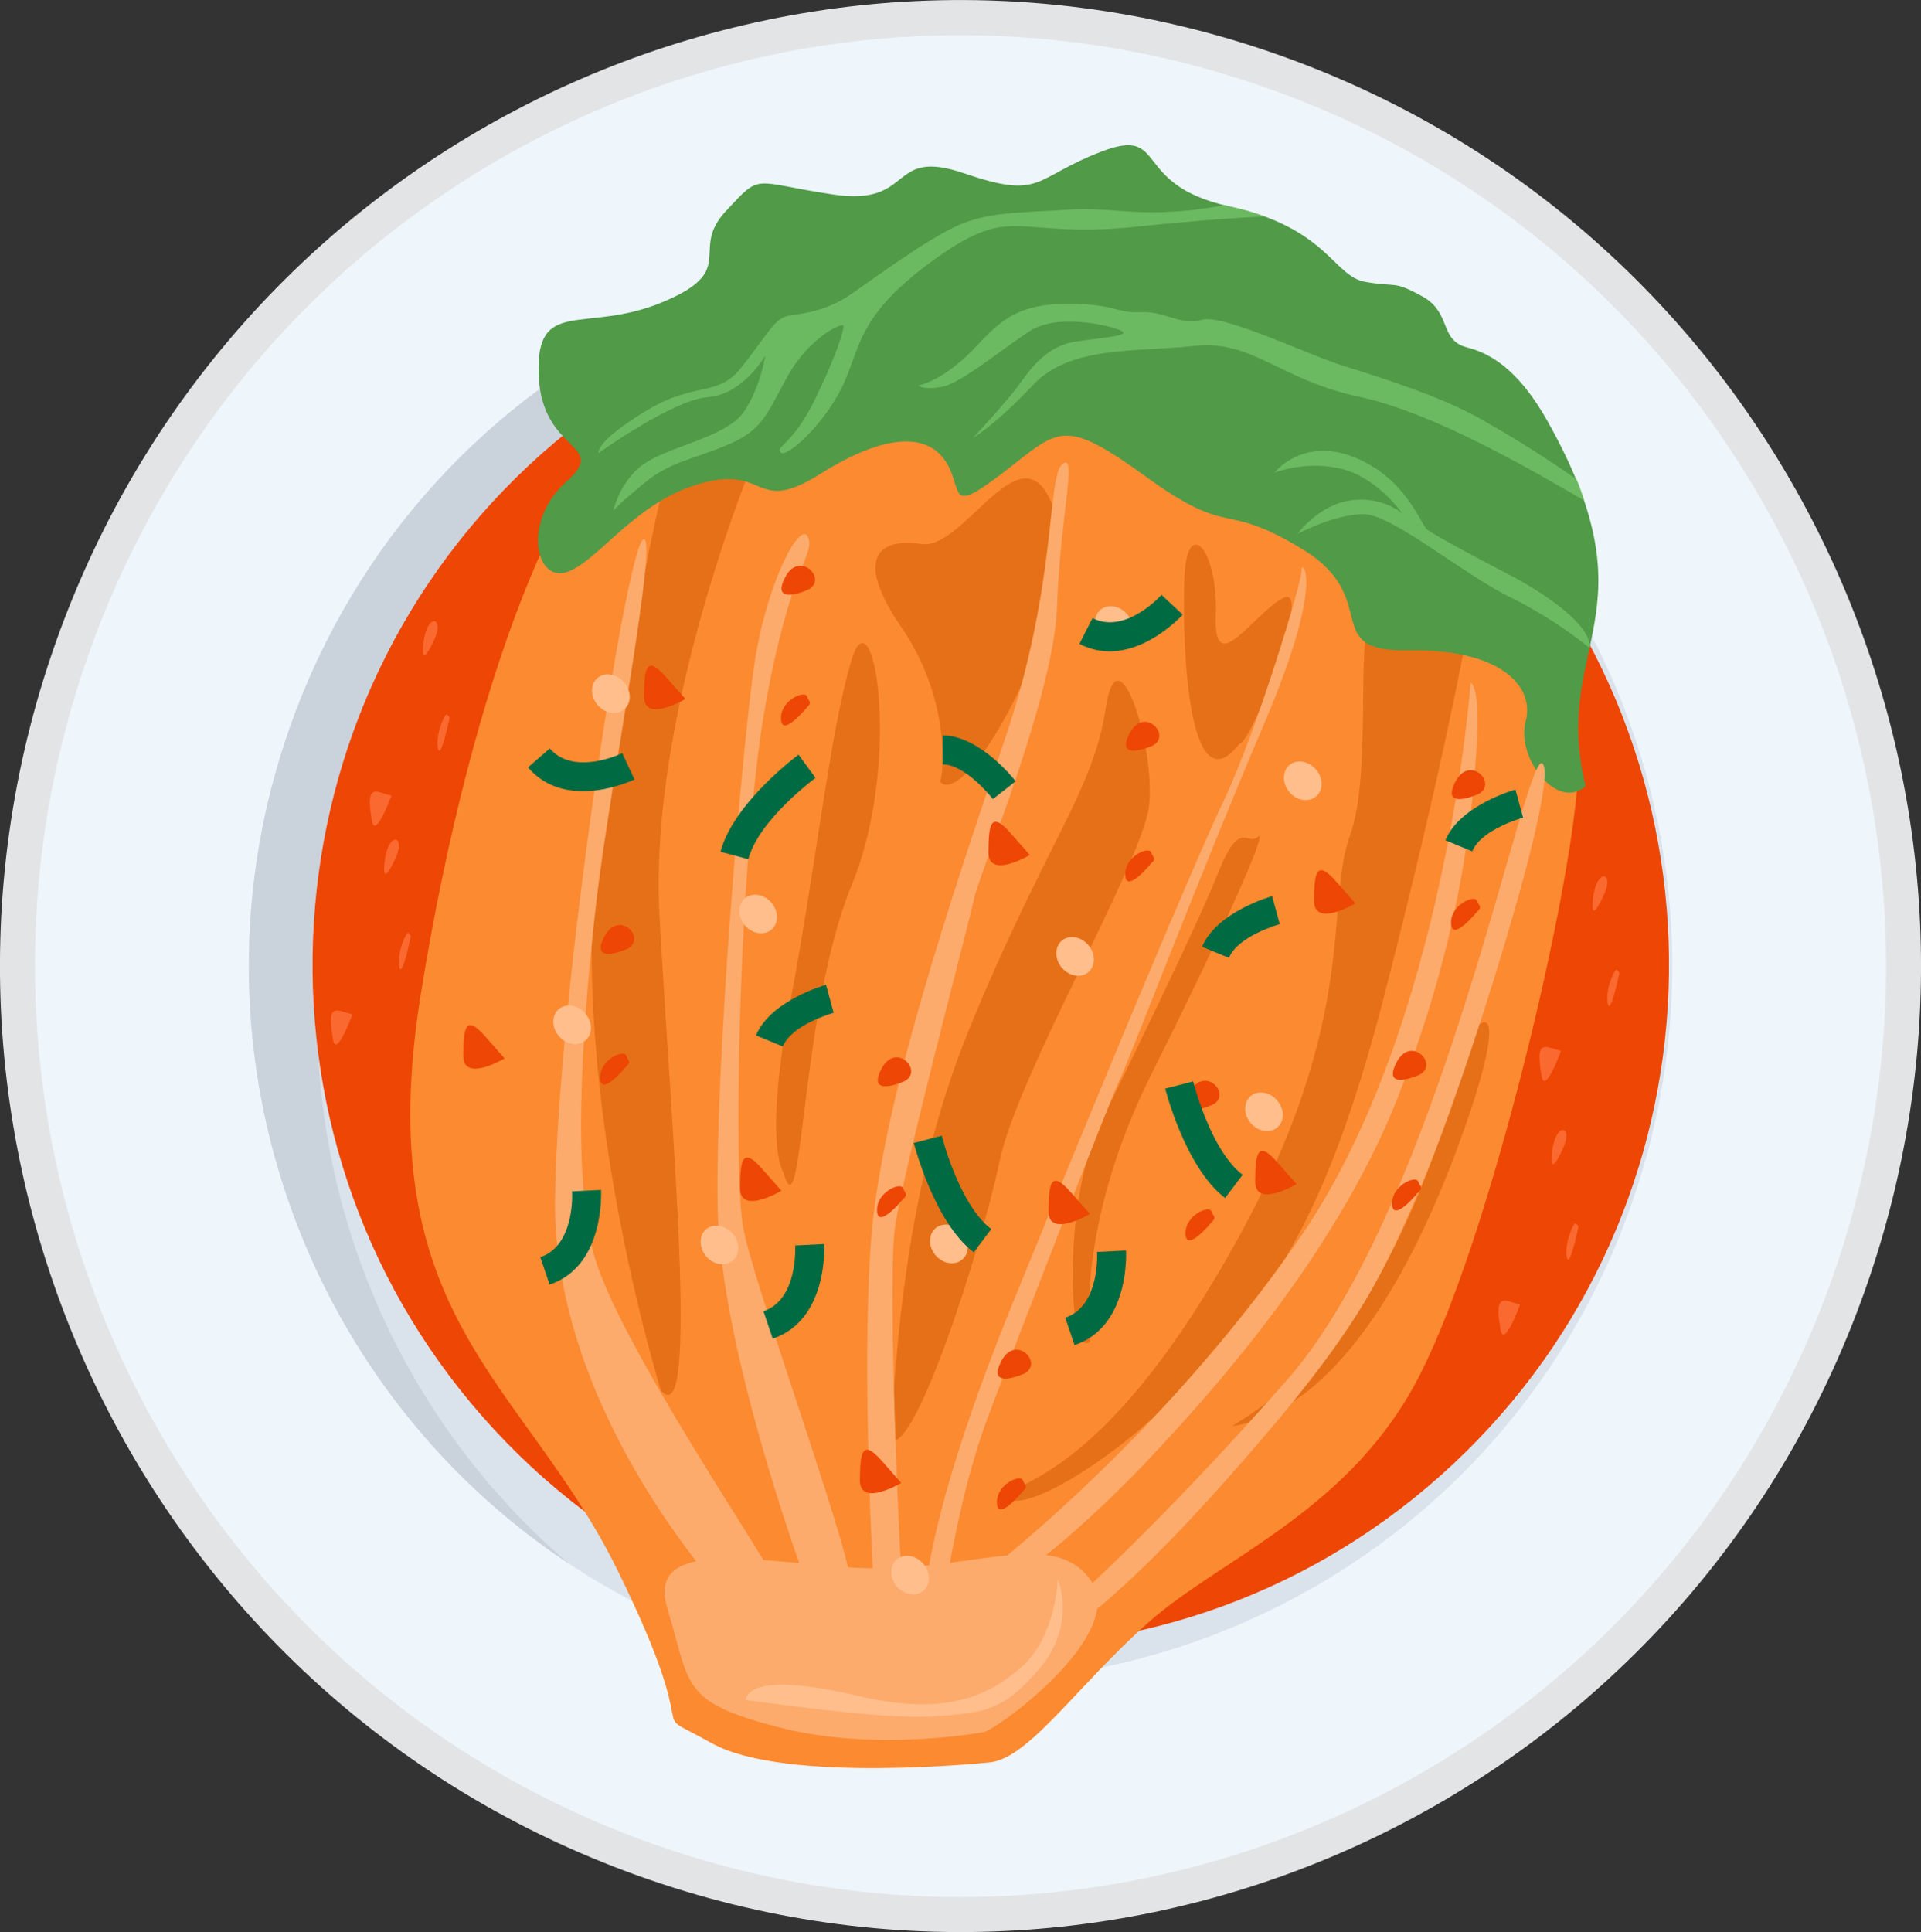 <?xml version="1.0" encoding="utf-8"?>
<!-- Generator: Adobe Illustrator 27.9.0, SVG Export Plug-In . SVG Version: 6.00 Build 0)  -->
<svg version="1.1" id="Layer_1" xmlns="http://www.w3.org/2000/svg" xmlns:xlink="http://www.w3.org/1999/xlink" x="0px" y="0px"
	 viewBox="0 0 95.21 95.75" style="enable-background:new 0 0 95.21 95.75;" xml:space="preserve">
<rect x="0" y="0" width="95.21" height="95.75" fill="#333333" stroke="none"/>
<style type="text/css">
	.st0{fill-rule:evenodd;clip-rule:evenodd;fill:#F4F5F7;}
	.st1{fill-rule:evenodd;clip-rule:evenodd;fill:#E3E4E9;}
	.st2{fill-rule:evenodd;clip-rule:evenodd;fill:#FF6224;}
	.st3{fill-rule:evenodd;clip-rule:evenodd;fill:#ED4605;}
	.st4{fill-rule:evenodd;clip-rule:evenodd;fill:#A60603;}
	.st5{fill-rule:evenodd;clip-rule:evenodd;fill:#865334;}
	.st6{fill:#BD8F4F;}
	.st7{fill:#CEA265;}
	.st8{fill-rule:evenodd;clip-rule:evenodd;fill:#A66A44;}
	.st9{fill-rule:evenodd;clip-rule:evenodd;fill:#542E17;}
	.st10{fill-rule:evenodd;clip-rule:evenodd;fill:#663B20;}
	.st11{fill:#519A48;}
	.st12{fill-rule:evenodd;clip-rule:evenodd;fill:#F5DEB6;}
	.st13{fill:#FFF3DA;}
	.st14{fill:#FA692F;}
	.st15{fill:#EFD05C;}
	.st16{fill-rule:evenodd;clip-rule:evenodd;fill:#2E2D33;}
	.st17{fill-rule:evenodd;clip-rule:evenodd;fill:#4D4C52;}
	.st18{fill-rule:evenodd;clip-rule:evenodd;fill:#828287;}
	.st19{fill-rule:evenodd;clip-rule:evenodd;fill:#D23508;}
	.st20{fill-rule:evenodd;clip-rule:evenodd;fill:#BA2D06;}
	.st21{fill-rule:evenodd;clip-rule:evenodd;fill:#B52E1A;}
	.st22{fill-rule:evenodd;clip-rule:evenodd;fill:#E69B4C;}
	.st23{fill-rule:evenodd;clip-rule:evenodd;fill:#EB7538;}
	.st24{fill-rule:evenodd;clip-rule:evenodd;fill:#DB662C;}
	.st25{fill-rule:evenodd;clip-rule:evenodd;fill:#66666B;}
	.st26{fill-rule:evenodd;clip-rule:evenodd;fill:#DB5128;}
	.st27{fill-rule:evenodd;clip-rule:evenodd;fill:#F7B268;}
	.st28{fill-rule:evenodd;clip-rule:evenodd;fill:#CC3D26;}
	.st29{fill-rule:evenodd;clip-rule:evenodd;fill:#D9B685;}
	.st30{fill-rule:evenodd;clip-rule:evenodd;fill:#FFECD1;}
	.st31{fill-rule:evenodd;clip-rule:evenodd;fill:#358541;}
	.st32{fill-rule:evenodd;clip-rule:evenodd;fill:#26632F;}
	.st33{fill-rule:evenodd;clip-rule:evenodd;fill:#FFCCB5;}
	.st34{fill-rule:evenodd;clip-rule:evenodd;fill:#F2B922;}
	.st35{fill-rule:evenodd;clip-rule:evenodd;fill:#F3CD2E;}
	.st36{fill-rule:evenodd;clip-rule:evenodd;fill:#FAF19B;}
	.st37{fill-rule:evenodd;clip-rule:evenodd;fill:#F3FFD9;}
	.st38{fill-rule:evenodd;clip-rule:evenodd;fill:#D1E3AA;}
	.st39{fill-rule:evenodd;clip-rule:evenodd;fill:#85522E;}
	.st40{fill-rule:evenodd;clip-rule:evenodd;fill:#C77B45;}
	.st41{fill-rule:evenodd;clip-rule:evenodd;fill:#A36539;}
	.st42{fill-rule:evenodd;clip-rule:evenodd;}
	.st43{fill-rule:evenodd;clip-rule:evenodd;fill:#C7C7C9;}
	.st44{fill-rule:evenodd;clip-rule:evenodd;fill:#99441D;}
	.st45{fill-rule:evenodd;clip-rule:evenodd;fill:#6B2605;}
	.st46{fill-rule:evenodd;clip-rule:evenodd;fill:#AD5025;}
	.st47{fill-rule:evenodd;clip-rule:evenodd;fill:#C75925;}
	.st48{fill-rule:evenodd;clip-rule:evenodd;fill:#B5582D;}
	.st49{fill-rule:evenodd;clip-rule:evenodd;fill:#519A48;}
	.st50{fill-rule:evenodd;clip-rule:evenodd;fill:#FBD5B0;}
	.st51{fill:#E8BC90;}
	.st52{fill-rule:evenodd;clip-rule:evenodd;fill:#7A3312;}
	.st53{fill-rule:evenodd;clip-rule:evenodd;fill:#FA7D44;}
	.st54{fill-rule:evenodd;clip-rule:evenodd;fill:#FCE38F;}
	.st55{fill-rule:evenodd;clip-rule:evenodd;fill:#464AA6;}
	.st56{fill-rule:evenodd;clip-rule:evenodd;fill:#00C36C;}
	.st57{fill-rule:evenodd;clip-rule:evenodd;fill:#006B43;}
	.st58{fill-rule:evenodd;clip-rule:evenodd;fill:#C5C6C9;}
	.st59{fill-rule:evenodd;clip-rule:evenodd;fill:#FFC250;}
	.st60{fill-rule:evenodd;clip-rule:evenodd;fill:#FFD177;}
	.st61{fill:#FFE7B8;}
	.st62{fill-rule:evenodd;clip-rule:evenodd;fill:#3A3940;}
	.st63{fill-rule:evenodd;clip-rule:evenodd;fill:#F7C35B;}
	.st64{fill-rule:evenodd;clip-rule:evenodd;fill:#BF9A76;}
	.st65{fill-rule:evenodd;clip-rule:evenodd;fill:#452508;}
	.st66{fill-rule:evenodd;clip-rule:evenodd;fill:#BF8B24;}
	.st67{fill-rule:evenodd;clip-rule:evenodd;fill:#C44918;}
	.st68{fill-rule:evenodd;clip-rule:evenodd;fill:#E6AC37;}
	.st69{fill-rule:evenodd;clip-rule:evenodd;fill:#522C0B;}
	.st70{fill-rule:evenodd;clip-rule:evenodd;fill:#E6551C;}
	.st71{fill-rule:evenodd;clip-rule:evenodd;fill:#EDD4A1;}
	.st72{fill-rule:evenodd;clip-rule:evenodd;fill:#784212;}
	.st73{fill-rule:evenodd;clip-rule:evenodd;fill:#F77745;}
	.st74{fill-rule:evenodd;clip-rule:evenodd;fill:#66380F;}
	.st75{fill-rule:evenodd;clip-rule:evenodd;fill:#995B25;}
	.st76{fill-rule:evenodd;clip-rule:evenodd;fill:#FF4F0C;}
	.st77{fill-rule:evenodd;clip-rule:evenodd;fill:#FAD58C;}
	.st78{fill-rule:evenodd;clip-rule:evenodd;fill:#FFF3DA;}
	.st79{fill-rule:evenodd;clip-rule:evenodd;fill:#D3D4D6;}
	.st80{fill-rule:evenodd;clip-rule:evenodd;fill:#EEF5FB;}
	.st81{fill-rule:evenodd;clip-rule:evenodd;fill:#DAE3EB;}
	.st82{fill-rule:evenodd;clip-rule:evenodd;fill:#C8CED4;}
	.st83{fill-rule:evenodd;clip-rule:evenodd;fill:#CAD3DB;}
	.st84{fill-rule:evenodd;clip-rule:evenodd;fill:#FDD657;}
	.st85{fill-rule:evenodd;clip-rule:evenodd;fill:#F0C330;}
	.st86{fill-rule:evenodd;clip-rule:evenodd;fill:#315E38;}
	.st87{fill-rule:evenodd;clip-rule:evenodd;fill:#99AE4C;}
	.st88{fill-rule:evenodd;clip-rule:evenodd;fill:#D6E0E8;}
	.st89{fill-rule:evenodd;clip-rule:evenodd;fill:#FFD6C7;}
	.st90{fill-rule:evenodd;clip-rule:evenodd;fill:#BD7E18;}
	.st91{fill-rule:evenodd;clip-rule:evenodd;fill:#D5962F;}
	.st92{fill-rule:evenodd;clip-rule:evenodd;fill:#E6A947;}
	.st93{fill-rule:evenodd;clip-rule:evenodd;fill:#EDB356;}
	.st94{fill-rule:evenodd;clip-rule:evenodd;fill:#DBB97F;}
	.st95{fill-rule:evenodd;clip-rule:evenodd;fill:#EACB97;}
	.st96{fill-rule:evenodd;clip-rule:evenodd;fill:#E3BF81;}
	.st97{fill:#333333;}
	.st98{fill-rule:evenodd;clip-rule:evenodd;fill:#754528;}
	.st99{fill:#242323;}
	.st100{fill-rule:evenodd;clip-rule:evenodd;fill:#E3E4E6;}
	.st101{fill-rule:evenodd;clip-rule:evenodd;fill:#FC8A31;}
	.st102{fill-rule:evenodd;clip-rule:evenodd;fill:#E67017;}
	.st103{fill-rule:evenodd;clip-rule:evenodd;fill:#6BBA61;}
	.st104{fill-rule:evenodd;clip-rule:evenodd;fill:#FCAB6D;}
	.st105{fill-rule:evenodd;clip-rule:evenodd;fill:#FFBE8C;}
	.st106{fill:#006B43;}
	.st107{fill-rule:evenodd;clip-rule:evenodd;fill:#FA692F;}
	.st108{fill-rule:evenodd;clip-rule:evenodd;fill:#9E3E03;}
	.st109{fill-rule:evenodd;clip-rule:evenodd;fill:#C27100;}
	.st110{fill-rule:evenodd;clip-rule:evenodd;fill:#B34602;}
	.st111{fill-rule:evenodd;clip-rule:evenodd;fill:#D68007;}
	.st112{fill-rule:evenodd;clip-rule:evenodd;fill:#FDFEFF;}
	.st113{fill-rule:evenodd;clip-rule:evenodd;fill:#A66805;}
	.st114{fill-rule:evenodd;clip-rule:evenodd;fill:#CC4F00;}
	.st115{fill-rule:evenodd;clip-rule:evenodd;fill:#E68B09;}
	.st116{fill-rule:evenodd;clip-rule:evenodd;fill:#123618;}
	.st117{fill-rule:evenodd;clip-rule:evenodd;fill:#1C4622;}
	.st118{fill:#1C4622;}
	.st119{fill:#315E38;}
	.st120{fill-rule:evenodd;clip-rule:evenodd;fill:#D7D7DB;}
	.st121{fill-rule:evenodd;clip-rule:evenodd;fill:#FFFFFF;}
	.st122{fill-rule:evenodd;clip-rule:evenodd;fill:#C8CAC9;}
	.st123{fill-rule:evenodd;clip-rule:evenodd;fill:#B3B0A9;}
	.st124{fill-rule:evenodd;clip-rule:evenodd;fill:#E8DFE0;}
	.st125{fill-rule:evenodd;clip-rule:evenodd;fill:#AD8F8C;}
	.st126{fill-rule:evenodd;clip-rule:evenodd;fill:#BE9F9C;}
	.st127{fill-rule:evenodd;clip-rule:evenodd;fill:#5E4830;}
	.st128{fill:#96735A;}
	.st129{fill:#AD866B;}
	.st130{fill:#C5A189;}
	.st131{fill-rule:evenodd;clip-rule:evenodd;fill:#69523A;}
	.st132{fill-rule:evenodd;clip-rule:evenodd;fill:#DBDBDB;}
	.st133{fill-rule:evenodd;clip-rule:evenodd;fill:#F2F2F2;}
	.st134{fill-rule:evenodd;clip-rule:evenodd;fill:#6F952E;}
	.st135{fill-rule:evenodd;clip-rule:evenodd;fill:#D4E2A5;}
	.st136{fill-rule:evenodd;clip-rule:evenodd;fill:#C8D384;}
	.st137{fill-rule:evenodd;clip-rule:evenodd;fill:#F8FDFF;}
	.st138{fill-rule:evenodd;clip-rule:evenodd;fill:#F7D981;}
	.st139{fill-rule:evenodd;clip-rule:evenodd;fill:#FDE396;}
	.st140{fill-rule:evenodd;clip-rule:evenodd;fill:#E7A96E;}
	.st141{fill-rule:evenodd;clip-rule:evenodd;fill:#BA7E47;}
	.st142{fill:#FFFFFF;}
	.st143{fill-rule:evenodd;clip-rule:evenodd;fill:#C5A189;}
	.st144{fill-rule:evenodd;clip-rule:evenodd;fill:#951806;}
	.st145{fill-rule:evenodd;clip-rule:evenodd;fill:#801303;}
	.st146{fill-rule:evenodd;clip-rule:evenodd;fill:#D4510D;}
	.st147{fill-rule:evenodd;clip-rule:evenodd;fill:#E6C18A;}
	.st148{fill-rule:evenodd;clip-rule:evenodd;fill:#D59D5E;}
	.st149{fill-rule:evenodd;clip-rule:evenodd;fill:#D47507;}
	.st150{fill-rule:evenodd;clip-rule:evenodd;fill:#E38D2B;}
	.st151{fill-rule:evenodd;clip-rule:evenodd;fill:#BD6704;}
	.st152{fill-rule:evenodd;clip-rule:evenodd;fill:#E8891C;}
	.st153{fill-rule:evenodd;clip-rule:evenodd;fill:#D56400;}
	.st154{fill-rule:evenodd;clip-rule:evenodd;fill:#E6844E;}
	.st155{fill-rule:evenodd;clip-rule:evenodd;fill:#F1E2BB;}
	.st156{fill:#A33803;}
	.st157{fill-rule:evenodd;clip-rule:evenodd;fill:#A33803;}
	.st158{fill-rule:evenodd;clip-rule:evenodd;fill:#B54306;}
	.st159{fill-rule:evenodd;clip-rule:evenodd;fill:#EA6321;}
	.st160{fill-rule:evenodd;clip-rule:evenodd;fill:#821909;}
	.st161{fill-rule:evenodd;clip-rule:evenodd;fill:#C44B0E;}
	.st162{fill-rule:evenodd;clip-rule:evenodd;fill:#B3320E;}
	.st163{fill-rule:evenodd;clip-rule:evenodd;fill:#BA874D;}
	.st164{fill-rule:evenodd;clip-rule:evenodd;fill:#6F351B;}
	.st165{fill-rule:evenodd;clip-rule:evenodd;fill:#5C2C15;}
	.st166{fill-rule:evenodd;clip-rule:evenodd;fill:#FA8950;}
	.st167{fill-rule:evenodd;clip-rule:evenodd;fill:#5E401D;}
	.st168{fill:#D59D5E;}
	.st169{fill:#BA874D;}
	.st170{fill:#E4C292;}
	.st171{fill:#EA6321;}
	.st172{fill:#FA8950;}
	.st173{fill-rule:evenodd;clip-rule:evenodd;fill:#8C5B34;}
	.st174{fill:#CF9470;}
	.st175{fill-rule:evenodd;clip-rule:evenodd;fill:#AA7448;}
	.st176{fill:#EFB795;}
	.st177{fill-rule:evenodd;clip-rule:evenodd;fill:#C9D98B;}
	.st178{fill-rule:evenodd;clip-rule:evenodd;fill:#93B04A;}
	.st179{fill-rule:evenodd;clip-rule:evenodd;fill:#D1E18E;}
	.st180{fill-rule:evenodd;clip-rule:evenodd;fill:#ABCB5C;}
	.st181{fill-rule:evenodd;clip-rule:evenodd;fill:#F0DEAD;}
	.st182{fill-rule:evenodd;clip-rule:evenodd;fill:#DEBA59;}
	.st183{fill-rule:evenodd;clip-rule:evenodd;fill:#E6D3A1;}
	.st184{fill-rule:evenodd;clip-rule:evenodd;fill:#FFF3D3;}
	.st185{fill-rule:evenodd;clip-rule:evenodd;fill:#F7D474;}
	.st186{fill-rule:evenodd;clip-rule:evenodd;fill:#A86046;}
	.st187{fill-rule:evenodd;clip-rule:evenodd;fill:#CF0200;}
	.st188{fill-rule:evenodd;clip-rule:evenodd;fill:#FF2D29;}
	.st189{fill-rule:evenodd;clip-rule:evenodd;fill:#43983E;}
	.st190{fill-rule:evenodd;clip-rule:evenodd;fill:#136B29;}
	.st191{fill-rule:evenodd;clip-rule:evenodd;fill:#D1E694;}
	.st192{fill-rule:evenodd;clip-rule:evenodd;fill:#218239;}
	.st193{fill-rule:evenodd;clip-rule:evenodd;fill:#035C3B;}
	.st194{fill-rule:evenodd;clip-rule:evenodd;fill:#54A051;}
	.st195{fill-rule:evenodd;clip-rule:evenodd;fill:#FFCBA3;}
	.st196{fill-rule:evenodd;clip-rule:evenodd;fill:#EB9350;}
	.st197{fill:#EB9350;}
	.st198{fill-rule:evenodd;clip-rule:evenodd;fill:#BDBDBB;}
	.st199{fill-rule:evenodd;clip-rule:evenodd;fill:#A15E23;}
</style>
<path class="st100" d="M63.57,2.79c24.76,8.87,37.69,36.24,28.87,61.14c-8.82,24.9-36.04,37.9-60.8,29.03
	C6.88,84.1-6.05,56.72,2.77,31.82C11.59,6.92,38.81-6.08,63.57,2.79L63.57,2.79z"/>
<path class="st80" d="M62.99,4.43c23.86,8.54,36.32,34.92,27.82,58.92c-8.5,23.99-34.73,36.52-58.59,27.98
	C8.36,82.78-4.09,56.4,4.4,32.4C12.9,8.41,39.13-4.12,62.99,4.43L62.99,4.43z"/>
<path class="st81" d="M59.44,14.47c18.35,6.57,27.92,26.85,21.39,45.3c-6.53,18.45-26.7,28.08-45.05,21.51
	c-18.35-6.57-27.92-26.85-21.39-45.3C20.92,17.53,41.09,7.9,59.44,14.47L59.44,14.47z"/>
<path class="st83" d="M59.44,14.47c4.13,1.48,7.81,3.65,10.97,6.34c-2.32-1.53-4.85-2.81-7.58-3.79
	c-18.35-6.57-38.52,3.06-45.05,21.51c-5.06,14.3-0.45,29.7,10.42,38.96c-13.26-8.77-19.38-25.8-13.81-41.51
	C20.92,17.53,41.09,7.9,59.44,14.47L59.44,14.47z"/>
<path class="st3" d="M71.38,73.14c-13.9,12.37-35.15,11.06-47.45-2.92c-12.3-13.98-11-35.35,2.9-47.72
	c13.9-12.37,35.15-11.06,47.45,2.92S85.29,60.77,71.38,73.14L71.38,73.14z"/>
<path class="st101" d="M49.13,87.33c0,0-10.2,1.09-13.85-0.94c-3.64-2.03-0.05,0.81-4.68-8.59c-4.63-9.4-12.34-12.48-9.74-28.56
	c2.59-16.08,7.29-26.88,10.5-28.04c3.21-1.16,6.43-2.49,13.31-0.62s16.24-1.53,23.16,4.04c6.93,5.57,10.88,8.34,10.32,14.62
	c-0.55,6.27-4.57,23.11-8.07,29.45c-3.5,6.34-9.67,8.6-13.18,11.73C53.4,83.53,51.07,87.04,49.13,87.33L49.13,87.33z"/>
<path class="st102" d="M32.76,68.91c0,0-4.99-15.96-2.94-28.32c2.05-12.37,3.46-20.08,4.64-20.28c1.18-0.2,3.42,1.2,3.42,1.2
	s-5.78,13.22-5.19,23.88C33.27,56.05,34.69,71.11,32.76,68.91L32.76,68.91z"/>
<path class="st102" d="M49.84,74.12c0.95-0.84,5.2-1.39,11.39-12.51c6.19-11.12,4.43-16.77,5.67-20.17
	c1.24-3.4,0.07-11.06,1.37-11.51c1.3-0.45,4.45,1.41,4.45,1.41s-1.16,6.56-4.15,18.15c-3,11.58-5.9,14.86-9.51,18.87
	C55.44,72.36,50.36,75.27,49.84,74.12L49.84,74.12z"/>
<path class="st102" d="M44.03,71.3c0.43-1.82,0.29-11.22,4.01-20.31c3.72-9.09,6.15-11.76,6.76-15.88c0.61-4.11,2.49,2.02,2.15,4.84
	c-0.35,2.82-6.53,13.33-7.41,17.61C48.64,61.84,45.2,72.63,44.03,71.3L44.03,71.3z"/>
<path class="st102" d="M38.82,58.08c0,0-0.99-1.33,0.36-8.48c1.34-7.15,1.95-13.3,3.02-16.88c1.07-3.59,2.56,4.95,0,11.18
	C39.64,50.13,39.81,61.51,38.82,58.08L38.82,58.08z"/>
<path class="st102" d="M61.06,70.68c0.24-0.21,4.9-2.57,8.1-8.99c3.2-6.42,2.76-9.51,3.91-10.7c1.15-1.19,1.02,0.88-0.8,5.81
	C70.48,61.63,66.77,69.78,61.06,70.68L61.06,70.68z"/>
<path class="st102" d="M54.03,66.48c0,0-0.8-5.57,3.03-13.23c3.83-7.66,5.82-12.25,5.29-11.78c-0.53,0.47-0.9-0.92-1.96,1.75
	c-1.06,2.66-4.05,8.75-5.87,12.49C52.69,59.45,52.91,67.48,54.03,66.48L54.03,66.48z"/>
<path class="st102" d="M46.59,38.74c0.21-0.53,0.48-4.16-1.91-7.65c-2.39-3.48-1.12-4.45,1.01-4.13c2.14,0.31,5.08-6.14,6.56-1.67
	C53.73,29.75,47.95,40.28,46.59,38.74L46.59,38.74z"/>
<path class="st102" d="M61.43,36.86c0.62-0.06,3.65-7.94,2.2-7.24c-1.45,0.7-3.5,4.16-3.37,0.88c0.13-3.28-1.46-5.04-1.56-1.78
	C58.58,31.98,58.89,40.13,61.43,36.86L61.43,36.86z"/>
<path class="st49" d="M78.59,38.96c-1.73-7,3.51-8.47-1.88-18.07c-1.27-2.26-2.58-3.32-3.99-3.67c-1.41-0.36-0.75-1.71-2.22-2.53
	c-1.48-0.81-1.23-0.44-2.83-0.72c-1.6-0.28-1.86-2.68-6.77-3.75C56,9.14,57.93,6.23,54.57,7.52c-3.36,1.29-2.89,2.4-6.75,1.08
	c-3.86-1.33-2.43,1.65-6.52,1.04c-4.09-0.61-3.52-1.12-5.34,0.84c-1.82,1.96,0.7,2.91-3.14,4.5c-3.84,1.59-6.27-0.3-6.12,3.61
	c0.15,3.91,3.53,3.36,1.36,5.29c-2.17,1.93-1.53,5.03,0.06,4.46c1.59-0.57,3.39-3.52,6.67-4.4c3.28-0.88,2.59,1.6,5.86-0.45
	c3.26-2.05,5.32-2.02,6.23-0.61c0.9,1.41,0.01,2.71,2.84,0.54c2.82-2.17,2.94-2.79,7.16,0.26c4.22,3.05,3.66,1.09,7.68,3.54
	c4.02,2.45,0.77,5.1,5.26,5.01c4.49-0.08,6.26,1.74,5.8,3.51C75.12,37.52,77.17,40.22,78.59,38.96L78.59,38.96z"/>
<path class="st103" d="M78.52,24.8c-0.12-0.32-0.2-0.66-0.4-1.07c-1.33-0.9-2.59-1.75-4.63-2.91c-2.04-1.17-5.05-2.11-6.88-2.68
	c-1.83-0.57-6.02-2.61-7.05-2.29c-1.03,0.32-1.76-0.44-3.04-0.38c-1.28,0.06-1.33-0.5-4.09-0.4c-2.76,0.1-3.47,1.68-4.77,2.8
	c-1.3,1.12-2.16,1.24-2.16,1.24s0.3,0.24,1.23,0.05c0.93-0.19,2.88-1.82,4.32-2.76c1.44-0.94,4.32-0.19,4.59,0.03
	c0.28,0.22-0.98,0.3-2.29,0.49c-1.31,0.19-2.1,1.1-2.75,2.02c-0.65,0.92-2.38,2.77-2.38,2.77s1.16-0.69,3-2.65
	c1.83-1.95,5.15-1.6,7.99-1.92c2.84-0.32,4.23,1.69,8.14,2.52C71.26,20.5,76.29,23.53,78.52,24.8L78.52,24.8z M62.69,10.73
	c-0.52-0.19-1.11-0.36-1.79-0.51c-0.07-0.02-0.14-0.03-0.21-0.05c-4.03,0.73-5.34,0.06-7.79,0.22c-2.58,0.17-4.04,0.11-5.61,0.87
	c-1.57,0.76-3.85,2.45-5.11,3.32c-1.26,0.87-2.42,0.95-3.11,1.07c-0.69,0.12-1.09,1.02-2.32,2.55c-1.22,1.54-2.23,0.64-4.76,2.18
	c-2.53,1.54-2.32,2.07-2.32,2.07s3.68-2.64,5.42-2.77c1.75-0.13,2.84-2.06,2.84-2.06s-0.22,1.53-1.04,2.76
	c-0.82,1.24-3.53,1.7-4.84,2.52c-1.31,0.82-1.65,2.4-1.65,2.4s0.31-0.36,1.57-1.39c1.25-1.03,2.38-1.14,4.1-1.87
	c1.73-0.73,1.91-1.48,2.97-3.4c1.06-1.92,2.79-2.74,2.77-2.47c-0.02,0.27-0.33,1.4-1.43,3.65c-1.1,2.25-1.96,2.29-1.69,2.6
	c0.27,0.31,2.15-1.36,3.07-3.29c0.92-1.93,0.69-3.51,4.62-6.32c3.93-2.81,3.91-0.93,9.99-1.58C59.6,10.9,61.56,10.77,62.69,10.73
	L62.69,10.73z"/>
<path class="st104" d="M48.79,85.83c0,0-5.36,1.03-10.23-0.24c-4.87-1.28-4.31-2.03-5.48-5.87c-0.44-1.45,0.2-2.1,1.43-2.35
	c-2.27-2.91-7.12-10.05-7-18.02c0.16-10.4,3.52-32.03,4.36-32.61c0.84-0.58-1.68,12.5-2.29,17.76c-0.61,5.27-1.31,13.26-0.17,17.58
	c0.97,3.68,6.47,12.02,8.43,15.23c0.57,0.04,1.17,0.1,1.77,0.15c-1.16-3.33-3.93-11.86-4.04-17.59c-0.13-7.26,1.23-23,1.82-26.96
	c0.59-3.96,2.25-7.14,2.65-6.3c0.4,0.84-0.88,1.41-2.13,8.49c-1.25,7.07-1.6,22.82-1.08,25.72c0.45,2.51,4.46,13.63,5.2,16.85
	c0.41,0.03,0.81,0.04,1.21,0.05l0.02,0c-0.17-3.27-0.48-11.01-0.09-16.23c0.51-6.77,4.01-17.12,6.63-24.84
	c2.62-7.72,2.07-12.95,2.85-13.64c0.78-0.69-0.11,2.61-0.26,7.04c-0.14,4.43-3.85,13.24-4.1,14.44c-0.25,1.2-3.54,13.56-3.93,16.33
	c-0.34,2.4,0.09,13.2,0.3,16.87c0.47-0.03,0.94-0.07,1.39-0.12c0.43-2.39,1.46-6.42,4.24-13.23c4.67-11.46,8.8-21.35,10.4-24.74
	c1.6-3.39,3.88-10.85,3.82-11.36c-0.06-0.5,1.28,0.28-1.86,7.64c-3.14,7.36-6.87,17.11-7.15,17.62c-0.28,0.5-4.85,12.26-6.47,16.55
	c-1.01,2.67-1.59,5.45-1.95,7.4c1.02-0.14,1.98-0.29,2.85-0.37c3.05-2.54,9.32-8.21,14.54-15.8c7.2-10.47,8.42-27.45,8.42-27.45
	s0.49,0.12,0.3,3.13c-0.19,3.01-0.68,9.22-3.9,17.4c-3.21,8.18-9.83,15.25-12.16,17.75c-1.21,1.3-3.36,3.43-5.28,4.95
	c0.92,0.12,1.68,0.48,2.22,1.27c0.03,0.04,0.05,0.08,0.08,0.12c2.19-2.06,5.5-5.36,9.62-10.04c7.7-8.73,11.85-31.51,12.69-30.56
	c0.84,0.95-3.84,15.81-5.95,20.74c-2.11,4.93-3.21,7.4-9.68,14.69c-2.72,3.07-4.88,5.15-6.45,6.45C54,82.31,49.56,85.56,48.79,85.83
	L48.79,85.83z"/>
<path class="st103" d="M78.8,32.13c0,0-1.57-1.36-3.96-2.54c-2.39-1.18-5.82-4.09-7.25-4.11c-1.44-0.01-3.29,0.98-3.29,0.98
	s1.08-1.47,2.69-1.67c1.61-0.2,2.53,0.68,2.53,0.68s-1.18-1.73-2.94-2.21c-1.75-0.48-3.41,0.16-3.41,0.16s1.39-1.78,3.93-0.77
	c2.54,1.01,3.3,3.27,3.6,3.56c0.3,0.29,3.46,1.94,4.35,2.4C75.92,29.08,78.89,30.8,78.8,32.13L78.8,32.13z"/>
<path class="st105" d="M36.96,84.25c0.65,0.06,6.65,0.97,9.21,0.81c2.57-0.16,3.58-0.25,5.39-2.42c1.81-2.17,0.87-4.39,0.87-4.39
	s-0.08,2.84-1.79,4.35c-1.71,1.52-3.89,2.44-8.12,1.44C38.31,83.05,37.07,83.56,36.96,84.25L36.96,84.25z"/>
<path class="st105" d="M63.32,55.86c-0.36,0.32-0.95,0.23-1.32-0.19c-0.37-0.42-0.38-1.02-0.03-1.34c0.36-0.32,0.95-0.23,1.32,0.19
	C63.67,54.95,63.68,55.54,63.32,55.86L63.32,55.86z"/>
<path class="st105" d="M65.24,39.46c-0.36,0.32-0.95,0.23-1.32-0.19c-0.37-0.42-0.38-1.02-0.03-1.34c0.36-0.32,0.95-0.23,1.32,0.19
	C65.59,38.54,65.6,39.14,65.24,39.46L65.24,39.46z"/>
<path class="st105" d="M36.33,62.46c-0.36,0.32-0.95,0.23-1.32-0.19c-0.37-0.42-0.38-1.02-0.03-1.34c0.36-0.32,0.95-0.23,1.32,0.19
	C36.68,61.55,36.69,62.14,36.33,62.46L36.33,62.46z"/>
<path class="st105" d="M38.25,46.06c-0.36,0.32-0.95,0.23-1.32-0.19c-0.37-0.42-0.38-1.02-0.03-1.34c0.36-0.32,0.95-0.23,1.32,0.19
	C38.6,45.14,38.61,45.74,38.25,46.06L38.25,46.06z"/>
<path class="st105" d="M53.96,48.16c-0.36,0.32-0.95,0.23-1.32-0.19c-0.37-0.42-0.38-1.02-0.03-1.34c0.36-0.32,0.95-0.23,1.32,0.19
	C54.3,47.25,54.31,47.85,53.96,48.16L53.96,48.16z"/>
<path class="st105" d="M55.88,31.76c-0.36,0.32-0.95,0.23-1.32-0.19c-0.37-0.42-0.38-1.02-0.03-1.34c0.36-0.32,0.95-0.23,1.32,0.19
	C56.22,30.85,56.24,31.44,55.88,31.76L55.88,31.76z"/>
<path class="st105" d="M29.03,51.55c-0.36,0.32-0.95,0.23-1.32-0.19c-0.37-0.42-0.38-1.02-0.03-1.34c0.36-0.32,0.95-0.23,1.32,0.19
	C29.37,50.63,29.39,51.23,29.03,51.55L29.03,51.55z"/>
<path class="st105" d="M30.95,35.14c-0.36,0.32-0.95,0.23-1.32-0.19c-0.37-0.42-0.38-1.02-0.03-1.34c0.36-0.32,0.95-0.23,1.32,0.19
	C31.3,34.23,31.31,34.83,30.95,35.14L30.95,35.14z"/>
<path class="st105" d="M45.78,78.82c-0.36,0.32-0.95,0.23-1.32-0.19c-0.37-0.42-0.38-1.02-0.03-1.34c0.36-0.32,0.95-0.23,1.32,0.19
	C46.12,77.9,46.14,78.5,45.78,78.82L45.78,78.82z"/>
<path class="st105" d="M47.7,62.41c-0.36,0.32-0.95,0.23-1.32-0.19c-0.37-0.42-0.38-1.02-0.03-1.34c0.36-0.32,0.95-0.23,1.32,0.19
	C48.05,61.5,48.06,62.1,47.7,62.41L47.7,62.41z"/>
<path class="st3" d="M51.04,42.37c0,0-2.06,1.23-2.05-0.14c0.01-1.37,0.11-2.06,1.08-0.96C51.04,42.37,51.04,42.37,51.04,42.37
	L51.04,42.37z M57.05,42.79c0,0-1.24,1.52-1.28,0.58c-0.04-0.94,1.16-1.43,1.28-1.14C57.17,42.53,57.33,42.54,57.05,42.79
	L57.05,42.79z M57.13,36.95c0,0-1.88,0.85-1.16-0.58C56.68,34.95,58.11,36.43,57.13,36.95L57.13,36.95z"/>
<path class="st3" d="M33.97,34.64c0,0-2.06,1.23-2.05-0.14c0.01-1.37,0.11-2.06,1.08-0.96C33.97,34.64,33.97,34.64,33.97,34.64
	L33.97,34.64z M39.99,35.06c0,0-1.24,1.52-1.28,0.58c-0.04-0.94,1.16-1.43,1.28-1.14C40.11,34.79,40.26,34.81,39.99,35.06
	L39.99,35.06z M40.06,29.22c0,0-1.88,0.85-1.16-0.58C39.61,27.21,41.05,28.7,40.06,29.22L40.06,29.22z"/>
<path class="st3" d="M38.73,59.01c0,0-2.06,1.23-2.05-0.14c0.01-1.37,0.11-2.06,1.08-0.96C38.73,59.01,38.73,59.01,38.73,59.01
	L38.73,59.01z M44.75,59.43c0,0-1.24,1.52-1.28,0.58c-0.04-0.94,1.16-1.43,1.28-1.14C44.87,59.16,45.03,59.18,44.75,59.43
	L44.75,59.43z M44.83,53.58c0,0-1.88,0.85-1.16-0.58C44.38,51.58,45.81,53.06,44.83,53.58L44.83,53.58z"/>
<path class="st3" d="M54.02,60.16c0,0-2.06,1.23-2.05-0.14c0.01-1.37,0.11-2.06,1.08-0.96C54.02,60.16,54.02,60.16,54.02,60.16
	L54.02,60.16z M60.04,60.58c0,0-1.24,1.52-1.28,0.58c-0.04-0.94,1.16-1.43,1.28-1.14C60.16,60.32,60.31,60.33,60.04,60.58
	L60.04,60.58z M60.11,54.74c0,0-1.88,0.85-1.16-0.58C59.66,52.74,61.1,54.22,60.11,54.74L60.11,54.74z"/>
<path class="st3" d="M44.67,73.49c0,0-2.06,1.23-2.05-0.14c0.01-1.37,0.11-2.06,1.08-0.96C44.67,73.49,44.67,73.49,44.67,73.49
	L44.67,73.49z M50.69,73.91c0,0-1.24,1.52-1.28,0.58c-0.04-0.94,1.16-1.43,1.28-1.14C50.81,73.64,50.97,73.66,50.69,73.91
	L50.69,73.91z M50.77,68.07c0,0-1.88,0.85-1.16-0.58C50.32,66.06,51.75,67.55,50.77,68.07L50.77,68.07z"/>
<path class="st3" d="M67.18,44.77c0,0-2.06,1.23-2.05-0.14c0.01-1.37,0.11-2.06,1.08-0.96C67.18,44.77,67.18,44.77,67.18,44.77
	L67.18,44.77z M73.2,45.19c0,0-1.24,1.52-1.28,0.58c-0.04-0.94,1.16-1.43,1.28-1.14C73.32,44.92,73.48,44.94,73.2,45.19L73.2,45.19z
	 M73.28,39.35c0,0-1.88,0.85-1.16-0.58C72.83,37.34,74.26,38.83,73.28,39.35L73.28,39.35z"/>
<path class="st106" d="M40.42,38.55c-0.01,0.01-2.82,2.08-3.33,4.03l-1.38-0.37c0.64-2.43,3.86-4.81,3.87-4.81L40.42,38.55
	L40.42,38.55z"/>
<path class="st106" d="M49.21,39.6c0,0-1.32-1.71-2.49-1.72l0-1.44c1.87,0.01,3.62,2.27,3.62,2.28L49.21,39.6L49.21,39.6z"/>
<path class="st106" d="M31.45,38.63c-0.01,0-3.37,1.64-5.28-0.6l1.08-0.94c1.2,1.4,3.59,0.24,3.59,0.23L31.45,38.63L31.45,38.63z"/>
<path class="st106" d="M59.14,53.59c0,0.01,0.85,3.41,2.45,4.63l-0.87,1.15c-1.99-1.52-2.96-5.41-2.97-5.42L59.14,53.59L59.14,53.59
	z"/>
<path class="st106" d="M63.43,45.8c-0.01,0-2.08,0.58-2.52,1.67l-1.33-0.55c0.72-1.74,3.46-2.51,3.47-2.51L63.43,45.8L63.43,45.8z"
	/>
<path class="st106" d="M55.81,61.97c0,0.01,0.23,3.76-2.55,4.69L52.8,65.3c1.74-0.58,1.58-3.25,1.57-3.26L55.81,61.97L55.81,61.97z"
	/>
<path class="st106" d="M46.68,56.28c0,0.01,0.85,3.41,2.45,4.63l-0.87,1.15c-1.99-1.52-2.96-5.41-2.97-5.42L46.68,56.28L46.68,56.28
	z"/>
<path class="st106" d="M41.32,50.19c-0.01,0-2.08,0.58-2.52,1.67l-1.33-0.55c0.72-1.74,3.46-2.51,3.47-2.51L41.32,50.19L41.32,50.19
	z"/>
<path class="st106" d="M40.85,61.65c0,0.01,0.23,3.76-2.55,4.69l-0.46-1.36c1.74-0.58,1.57-3.25,1.57-3.26L40.85,61.65L40.85,61.65z
	"/>
<path class="st106" d="M29.79,58.97c0,0.01,0.23,3.76-2.55,4.69l-0.46-1.36c1.74-0.58,1.58-3.25,1.57-3.26L29.79,58.97L29.79,58.97z
	"/>
<path class="st106" d="M58.62,30.46c-0.01,0.01-2.51,2.8-5.12,1.45l0.65-1.28c1.63,0.84,3.41-1.14,3.42-1.15L58.62,30.46
	L58.62,30.46z"/>
<path class="st106" d="M75.49,40.52c-0.01,0-2.08,0.58-2.52,1.67l-1.33-0.55c0.71-1.74,3.46-2.51,3.47-2.51L75.49,40.52L75.49,40.52
	z"/>
<path class="st107" d="M19.4,39.43c0,0-0.81,2.23-0.97,1.23c-0.16-1-0.19-1.56,0.39-1.4C19.4,39.43,19.4,39.43,19.4,39.43
	L19.4,39.43z M22.23,35.81c0,0-0.4,1.91-0.53,1.25c-0.13-0.65,0.37-1.79,0.46-1.65C22.26,35.54,22.33,35.45,22.23,35.81L22.23,35.81
	z M21.59,31.55c0,0-0.77,1.83-0.61,0.34C21.15,30.4,21.98,30.54,21.59,31.55L21.59,31.55z"/>
<path class="st107" d="M17.47,50.27c0,0-0.81,2.23-0.97,1.23c-0.16-1-0.19-1.56,0.39-1.4C17.47,50.27,17.47,50.27,17.47,50.27
	L17.47,50.27z M20.31,46.64c0,0-0.4,1.91-0.52,1.25c-0.13-0.65,0.37-1.79,0.46-1.66C20.33,46.38,20.41,46.28,20.31,46.64
	L20.31,46.64z M19.67,42.38c0,0-0.77,1.83-0.61,0.34C19.23,41.23,20.06,41.37,19.67,42.38L19.67,42.38z"/>
<path class="st107" d="M77.37,52.08c0,0-0.81,2.23-0.97,1.23c-0.16-1-0.19-1.56,0.39-1.4C77.37,52.08,77.37,52.08,77.37,52.08
	L77.37,52.08z M80.21,48.46c0,0-0.4,1.91-0.53,1.25c-0.13-0.65,0.37-1.79,0.46-1.65C80.23,48.19,80.31,48.1,80.21,48.46L80.21,48.46
	z M79.56,44.2c0,0-0.77,1.83-0.61,0.34C79.12,43.05,79.96,43.19,79.56,44.2L79.56,44.2z"/>
<path class="st107" d="M75.34,64.65c0,0-0.81,2.23-0.97,1.23c-0.16-1-0.19-1.56,0.39-1.4C75.34,64.65,75.34,64.65,75.34,64.65
	L75.34,64.65z M78.18,61.03c0,0-0.4,1.91-0.53,1.25c-0.13-0.65,0.37-1.79,0.46-1.65C78.2,60.76,78.28,60.67,78.18,61.03L78.18,61.03
	z M77.53,56.77c0,0-0.77,1.83-0.61,0.34C77.09,55.62,77.93,55.75,77.53,56.77L77.53,56.77z"/>
<path class="st3" d="M25.01,52.45c0,0-2.06,1.23-2.05-0.14c0.01-1.37,0.11-2.06,1.08-0.96C25.01,52.45,25.01,52.45,25.01,52.45
	L25.01,52.45z M31.03,52.86c0,0-1.24,1.52-1.28,0.58c-0.04-0.94,1.16-1.43,1.28-1.14C31.15,52.6,31.3,52.62,31.03,52.86L31.03,52.86
	z M31.1,47.02c0,0-1.88,0.85-1.16-0.58C30.66,45.02,32.09,46.5,31.1,47.02L31.1,47.02z"/>
<path class="st3" d="M64.26,58.68c0,0-2.06,1.23-2.05-0.14c0.01-1.37,0.11-2.06,1.08-0.96C64.26,58.68,64.26,58.68,64.26,58.68
	L64.26,58.68z M70.28,59.1c0,0-1.24,1.52-1.28,0.58c-0.04-0.94,1.16-1.43,1.28-1.14C70.4,58.83,70.56,58.85,70.28,59.1L70.28,59.1z
	 M70.36,53.26c0,0-1.88,0.85-1.16-0.58C69.91,51.25,71.34,52.74,70.36,53.26L70.36,53.26z"/>
</svg>
